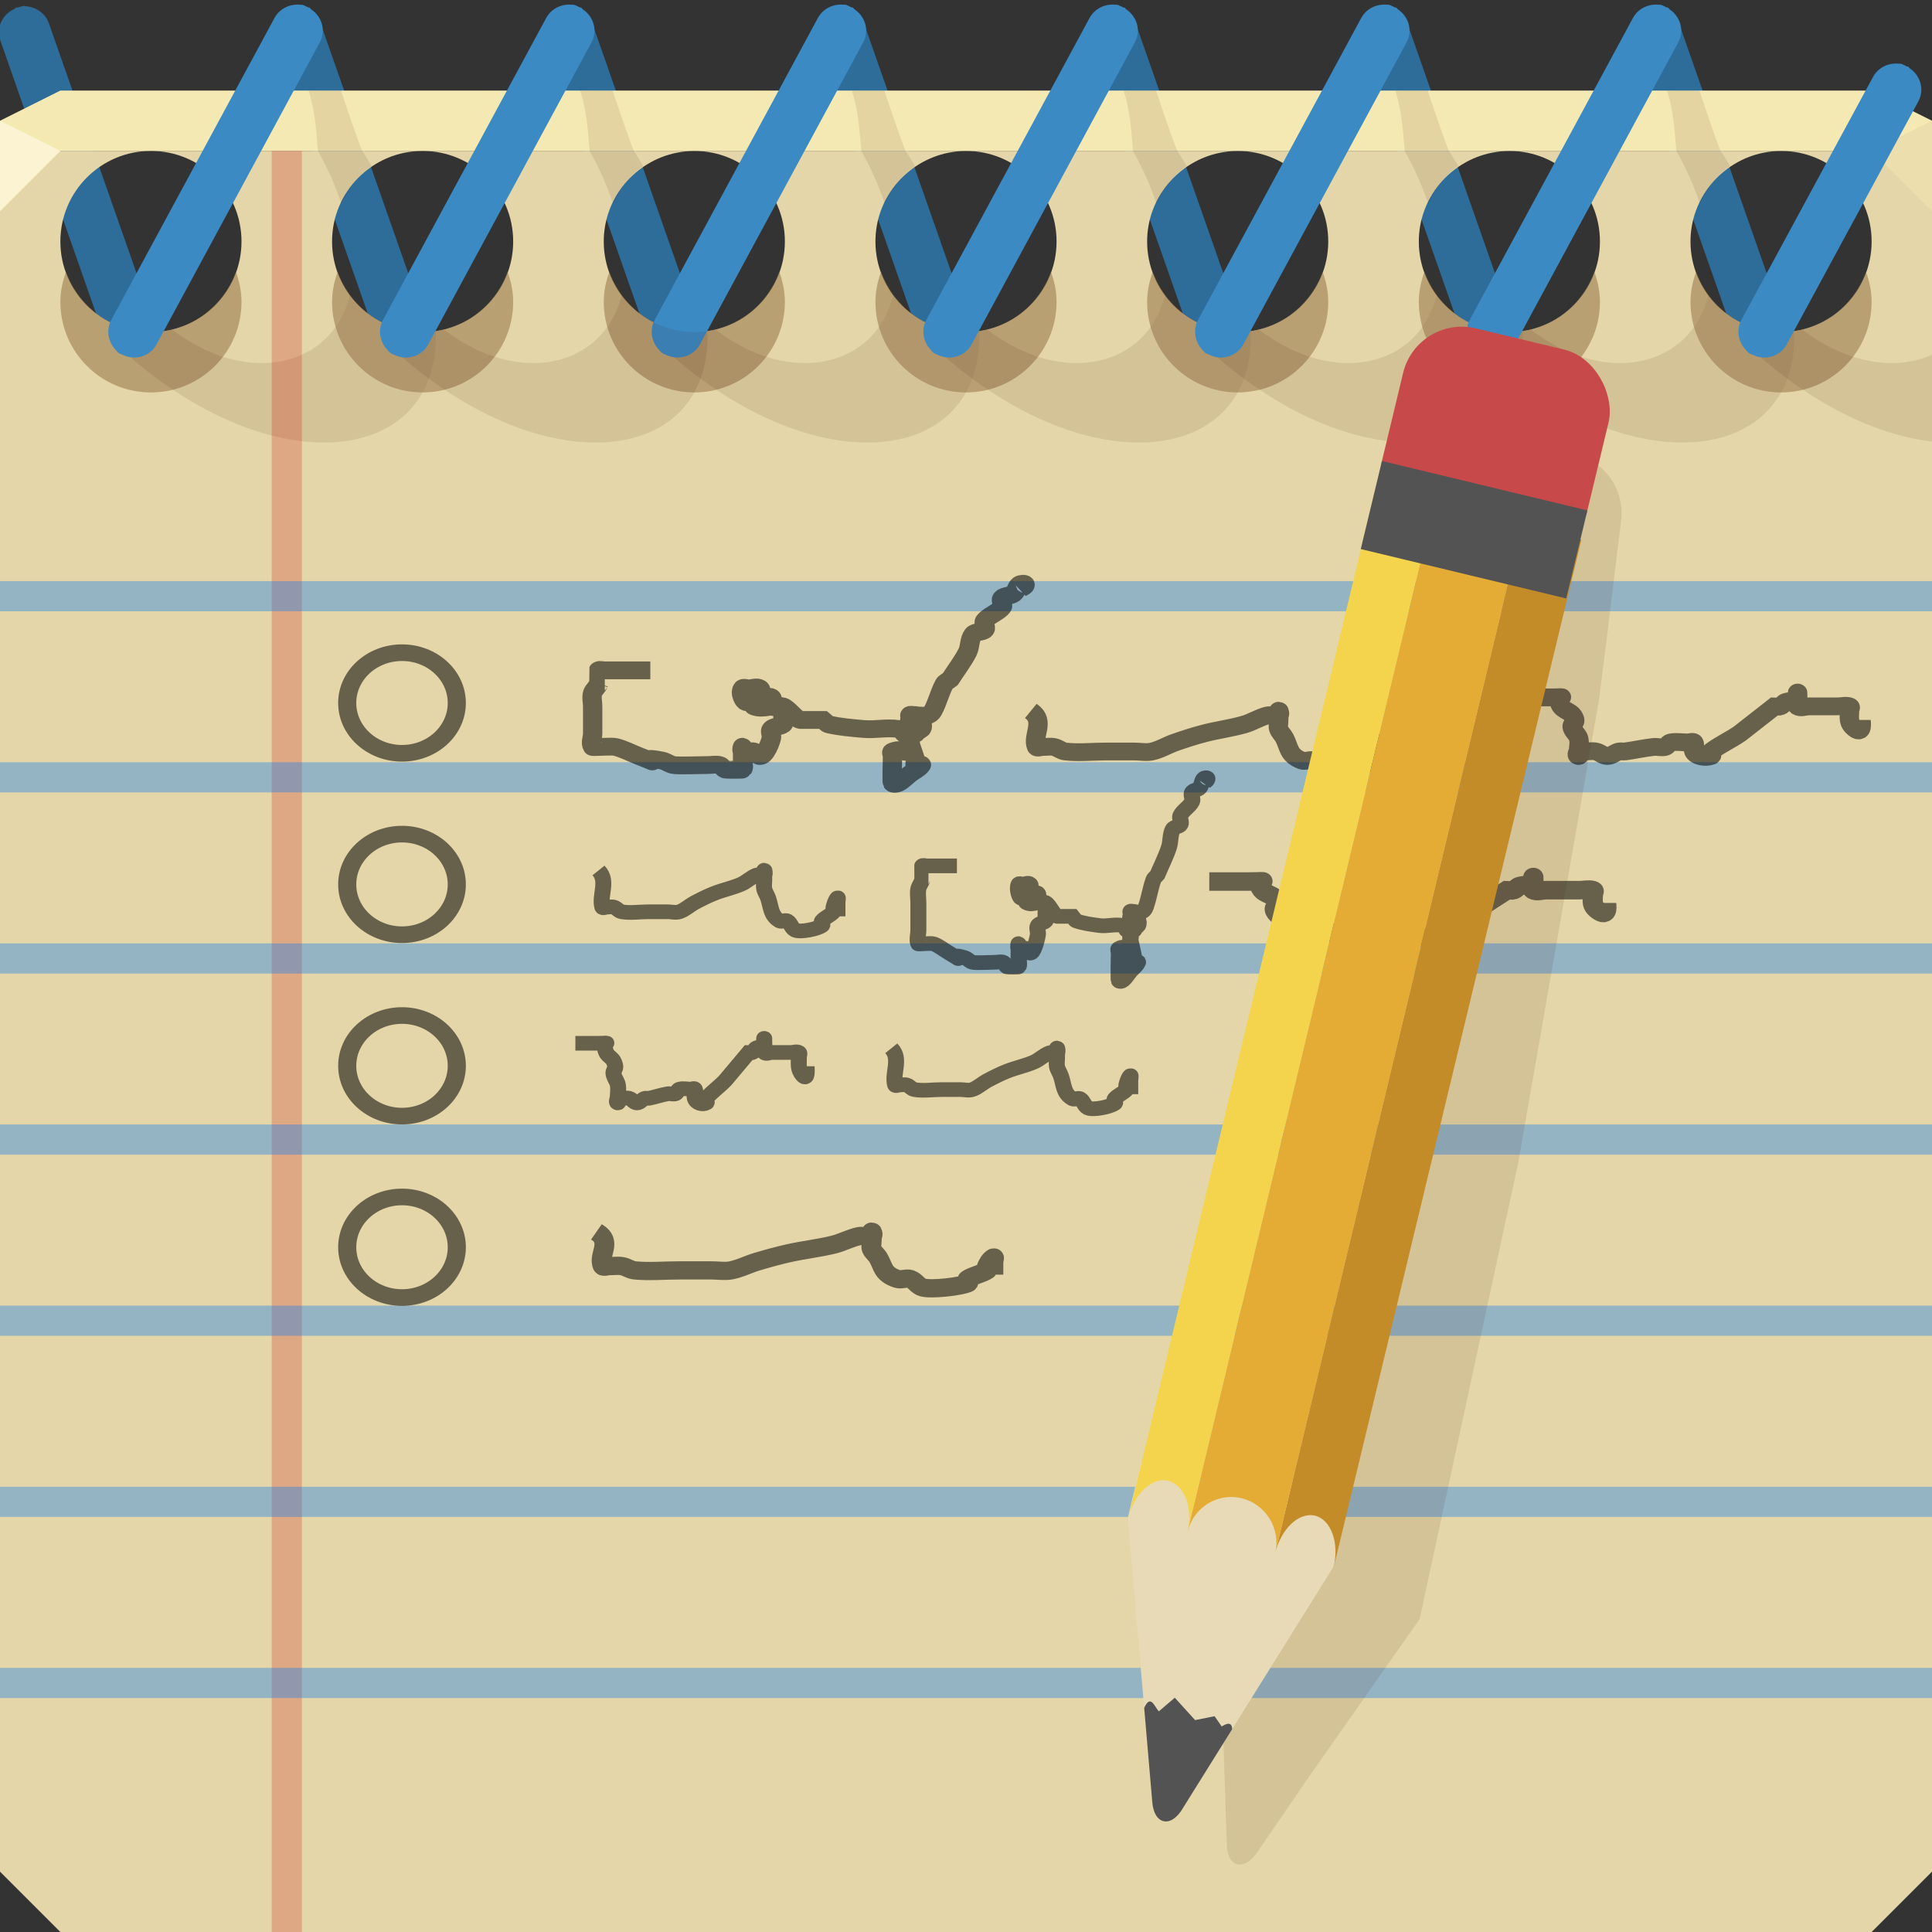 <?xml version="1.0" encoding="UTF-8" standalone="no"?>
<!-- Created with Inkscape (http://www.inkscape.org/) -->

<svg
   xmlns:dc="http://purl.org/dc/elements/1.1/"
   xmlns:cc="http://creativecommons.org/ns#"
   xmlns:rdf="http://www.w3.org/1999/02/22-rdf-syntax-ns#"
   xmlns:svg="http://www.w3.org/2000/svg"
   xmlns="http://www.w3.org/2000/svg"
   xmlns:xlink="http://www.w3.org/1999/xlink"
   xmlns:sodipodi="http://sodipodi.sourceforge.net/DTD/sodipodi-0.dtd"
   xmlns:inkscape="http://www.inkscape.org/namespaces/inkscape"
   width="64"
   height="64"
   id="svg13094"
   version="1.1"
   inkscape:version="0.48.5 r10040"
   sodipodi:docname="text-editor.svg">
  <rect width="100%" height="100%" fill="#333333" stroke="none"/>
  <sodipodi:namedview
     id="base"
     pagecolor="#ffffff"
     bordercolor="#666666"
     borderopacity="1.0"
     inkscape:pageopacity="0"
     inkscape:pageshadow="2"
     inkscape:zoom="8.0000004"
     inkscape:cx="36.210909"
     inkscape:cy="35.439952"
     inkscape:document-units="px"
     inkscape:current-layer="svg13094"
     showgrid="false"
     inkscape:snap-bbox="true"
     inkscape:bbox-paths="true"
     inkscape:bbox-nodes="true"
     inkscape:snap-bbox-edge-midpoints="true"
     inkscape:snap-bbox-midpoints="true"
     inkscape:object-paths="true"
     inkscape:snap-intersection-paths="true"
     inkscape:object-nodes="true"
     inkscape:snap-smooth-nodes="true"
     inkscape:snap-midpoints="true"
     inkscape:snap-object-midpoints="true"
     inkscape:snap-center="true"
     showguides="true"
     inkscape:guide-bbox="true"
     inkscape:window-width="1920"
     inkscape:window-height="1017"
     inkscape:window-x="-4"
     inkscape:window-y="-4"
     inkscape:window-maximized="1"
     inkscape:snap-global="true"
     fit-margin-top="0"
     fit-margin-left="0"
     fit-margin-right="0"
     fit-margin-bottom="0"
     showborder="true"
     inkscape:showpageshadow="false"
     inkscape:snap-page="true">
    <inkscape:grid
       type="xygrid"
       id="grid3075"
       empspacing="5"
       visible="true"
       enabled="true"
       snapvisiblegridlinesonly="true"
       originx="1.6362304e-08px"
       originy="18px" />
  </sodipodi:namedview>
  <defs
     id="defs13096">
    <linearGradient
       id="linearGradient8728-9">
      <stop
         id="stop8730-5"
         offset="0"
         style="stop-color:#a5a5a5;stop-opacity:1" />
      <stop
         style="stop-color:#787878;stop-opacity:1"
         offset="0.427"
         id="stop8732-9" />
      <stop
         id="stop8734-7"
         offset="0.642"
         style="stop-color:#a4a4a4;stop-opacity:1" />
      <stop
         style="stop-color:#7f7f7f;stop-opacity:1"
         offset="0.788"
         id="stop8736-3" />
      <stop
         id="stop8738-9"
         offset="1"
         style="stop-color:#9b9b9b;stop-opacity:1" />
    </linearGradient>
    <linearGradient
       inkscape:collect="always"
       id="linearGradient8614-2">
      <stop
         style="stop-color:#000000;stop-opacity:0.373"
         offset="0"
         id="stop8616-7" />
      <stop
         style="stop-color:#000000;stop-opacity:0.206"
         offset="1"
         id="stop8618-3" />
    </linearGradient>
    <linearGradient
       inkscape:collect="always"
       id="linearGradient10060-0">
      <stop
         style="stop-color:#000000;stop-opacity:0.59"
         offset="0"
         id="stop10062-0" />
      <stop
         id="stop10064-6"
         offset="0.583"
         style="stop-color:#000000;stop-opacity:0.312" />
      <stop
         style="stop-color:#000000;stop-opacity:0.364"
         offset="1"
         id="stop10066-8" />
    </linearGradient>
    <linearGradient
       id="linearGradient7798-8">
      <stop
         style="stop-color:#b2b2b2;stop-opacity:1"
         offset="0"
         id="stop7800-3" />
      <stop
         id="stop7802-9"
         offset="0.427"
         style="stop-color:#787878;stop-opacity:1" />
      <stop
         style="stop-color:#bfbfbf;stop-opacity:1"
         offset="0.642"
         id="stop7804-80" />
      <stop
         id="stop7806-0"
         offset="0.788"
         style="stop-color:#ffffff;stop-opacity:1" />
      <stop
         style="stop-color:#ececec;stop-opacity:1"
         offset="1"
         id="stop7808-1" />
    </linearGradient>
    <linearGradient
       inkscape:collect="always"
       id="linearGradient5964-8">
      <stop
         style="stop-color:#ffffff;stop-opacity:0.375"
         offset="0"
         id="stop5966-6" />
      <stop
         id="stop6284-1"
         offset="0.511"
         style="stop-color:#000000;stop-opacity:0.442" />
      <stop
         style="stop-color:#000000;stop-opacity:0.236"
         offset="1"
         id="stop5968-4" />
    </linearGradient>
    <linearGradient
       inkscape:collect="always"
       xlink:href="#linearGradient8728-9"
       id="linearGradient11074"
       gradientUnits="userSpaceOnUse"
       gradientTransform="matrix(0.946,0.324,-0.324,0.946,-0.632,0.894)"
       x1="8.833"
       y1="3.113"
       x2="10.561"
       y2="3.136" />
    <linearGradient
       inkscape:collect="always"
       xlink:href="#linearGradient8614-2"
       id="linearGradient11076"
       gradientUnits="userSpaceOnUse"
       gradientTransform="translate(-0.308,1.051)"
       x1="9.488"
       y1="-1.591"
       x2="9.281"
       y2="8.402" />
    <linearGradient
       inkscape:collect="always"
       xlink:href="#linearGradient10060-0"
       id="linearGradient11078"
       gradientUnits="userSpaceOnUse"
       x1="2.121"
       y1="12.624"
       x2="7.846"
       y2="12.624" />
    <linearGradient
       inkscape:collect="always"
       xlink:href="#linearGradient7798-8"
       id="linearGradient11080"
       gradientUnits="userSpaceOnUse"
       gradientTransform="matrix(0.879,0.476,-0.476,0.879,0,0)"
       x1="10.509"
       y1="2.655"
       x2="8.733"
       y2="2.642" />
    <linearGradient
       inkscape:collect="always"
       xlink:href="#linearGradient5964-8"
       id="linearGradient11082"
       gradientUnits="userSpaceOnUse"
       x1="7.862"
       y1="-2.79"
       x2="13.374"
       y2="7.396" />
    <linearGradient
       inkscape:collect="always"
       xlink:href="#linearGradient10060-0"
       id="linearGradient5385"
       gradientUnits="userSpaceOnUse"
       x1="2.121"
       y1="12.624"
       x2="7.846"
       y2="12.624" />
    <linearGradient
       inkscape:collect="always"
       xlink:href="#linearGradient7798-8"
       id="linearGradient5387"
       gradientUnits="userSpaceOnUse"
       gradientTransform="matrix(0.879,0.476,-0.476,0.879,0,0)"
       x1="10.509"
       y1="2.655"
       x2="8.733"
       y2="2.642" />
    <linearGradient
       inkscape:collect="always"
       xlink:href="#linearGradient5964-8"
       id="linearGradient5389"
       gradientUnits="userSpaceOnUse"
       x1="7.862"
       y1="-2.79"
       x2="13.374"
       y2="7.396" />
    <linearGradient
       inkscape:collect="always"
       xlink:href="#linearGradient10060-0"
       id="linearGradient5401"
       gradientUnits="userSpaceOnUse"
       x1="2.121"
       y1="12.624"
       x2="7.846"
       y2="12.624" />
    <linearGradient
       inkscape:collect="always"
       xlink:href="#linearGradient7798-8"
       id="linearGradient5403"
       gradientUnits="userSpaceOnUse"
       gradientTransform="matrix(0.879,0.476,-0.476,0.879,0,0)"
       x1="10.509"
       y1="2.655"
       x2="8.733"
       y2="2.642" />
    <linearGradient
       inkscape:collect="always"
       xlink:href="#linearGradient5964-8"
       id="linearGradient5405"
       gradientUnits="userSpaceOnUse"
       x1="7.862"
       y1="-2.79"
       x2="13.374"
       y2="7.396" />
    <linearGradient
       inkscape:collect="always"
       xlink:href="#linearGradient10060-0"
       id="linearGradient5417"
       gradientUnits="userSpaceOnUse"
       x1="2.121"
       y1="12.624"
       x2="7.846"
       y2="12.624" />
    <linearGradient
       inkscape:collect="always"
       xlink:href="#linearGradient7798-8"
       id="linearGradient5419"
       gradientUnits="userSpaceOnUse"
       gradientTransform="matrix(0.879,0.476,-0.476,0.879,0,0)"
       x1="10.509"
       y1="2.655"
       x2="8.733"
       y2="2.642" />
    <linearGradient
       inkscape:collect="always"
       xlink:href="#linearGradient5964-8"
       id="linearGradient5421"
       gradientUnits="userSpaceOnUse"
       x1="7.862"
       y1="-2.79"
       x2="13.374"
       y2="7.396" />
    <linearGradient
       inkscape:collect="always"
       xlink:href="#linearGradient10060-0"
       id="linearGradient5433"
       gradientUnits="userSpaceOnUse"
       x1="2.121"
       y1="12.624"
       x2="7.846"
       y2="12.624" />
    <linearGradient
       inkscape:collect="always"
       xlink:href="#linearGradient7798-8"
       id="linearGradient5435"
       gradientUnits="userSpaceOnUse"
       gradientTransform="matrix(0.879,0.476,-0.476,0.879,0,0)"
       x1="10.509"
       y1="2.655"
       x2="8.733"
       y2="2.642" />
    <linearGradient
       inkscape:collect="always"
       xlink:href="#linearGradient5964-8"
       id="linearGradient5437"
       gradientUnits="userSpaceOnUse"
       x1="7.862"
       y1="-2.79"
       x2="13.374"
       y2="7.396" />
    <linearGradient
       inkscape:collect="always"
       xlink:href="#linearGradient10060-0"
       id="linearGradient5449"
       gradientUnits="userSpaceOnUse"
       x1="2.121"
       y1="12.624"
       x2="7.846"
       y2="12.624" />
    <linearGradient
       inkscape:collect="always"
       xlink:href="#linearGradient7798-8"
       id="linearGradient5451"
       gradientUnits="userSpaceOnUse"
       gradientTransform="matrix(0.879,0.476,-0.476,0.879,0,0)"
       x1="10.509"
       y1="2.655"
       x2="8.733"
       y2="2.642" />
    <linearGradient
       inkscape:collect="always"
       xlink:href="#linearGradient5964-8"
       id="linearGradient5453"
       gradientUnits="userSpaceOnUse"
       x1="7.862"
       y1="-2.79"
       x2="13.374"
       y2="7.396" />
    <linearGradient
       inkscape:collect="always"
       xlink:href="#linearGradient10060-0"
       id="linearGradient5465"
       gradientUnits="userSpaceOnUse"
       x1="2.121"
       y1="12.624"
       x2="7.846"
       y2="12.624" />
    <linearGradient
       inkscape:collect="always"
       xlink:href="#linearGradient7798-8"
       id="linearGradient5467"
       gradientUnits="userSpaceOnUse"
       gradientTransform="matrix(0.879,0.476,-0.476,0.879,0,0)"
       x1="10.509"
       y1="2.655"
       x2="8.733"
       y2="2.642" />
    <linearGradient
       inkscape:collect="always"
       xlink:href="#linearGradient5964-8"
       id="linearGradient5469"
       gradientUnits="userSpaceOnUse"
       x1="7.862"
       y1="-2.79"
       x2="13.374"
       y2="7.396" />
    <linearGradient
       inkscape:collect="always"
       xlink:href="#linearGradient8728-9"
       id="linearGradient5477"
       gradientUnits="userSpaceOnUse"
       gradientTransform="matrix(0.946,0.324,-0.324,0.946,-0.632,0.894)"
       x1="8.833"
       y1="3.113"
       x2="10.561"
       y2="3.136" />
    <linearGradient
       inkscape:collect="always"
       xlink:href="#linearGradient8614-2"
       id="linearGradient5479"
       gradientUnits="userSpaceOnUse"
       gradientTransform="translate(-0.308,1.051)"
       x1="9.488"
       y1="-1.591"
       x2="9.281"
       y2="8.402" />
    <linearGradient
       inkscape:collect="always"
       xlink:href="#linearGradient8728-9"
       id="linearGradient5487"
       gradientUnits="userSpaceOnUse"
       gradientTransform="matrix(0.946,0.324,-0.324,0.946,-0.632,0.894)"
       x1="8.833"
       y1="3.113"
       x2="10.561"
       y2="3.136" />
    <linearGradient
       inkscape:collect="always"
       xlink:href="#linearGradient8614-2"
       id="linearGradient5489"
       gradientUnits="userSpaceOnUse"
       gradientTransform="translate(-0.308,1.051)"
       x1="9.488"
       y1="-1.591"
       x2="9.281"
       y2="8.402" />
    <linearGradient
       inkscape:collect="always"
       xlink:href="#linearGradient8728-9"
       id="linearGradient5497"
       gradientUnits="userSpaceOnUse"
       gradientTransform="matrix(0.946,0.324,-0.324,0.946,-0.632,0.894)"
       x1="8.833"
       y1="3.113"
       x2="10.561"
       y2="3.136" />
    <linearGradient
       inkscape:collect="always"
       xlink:href="#linearGradient8614-2"
       id="linearGradient5499"
       gradientUnits="userSpaceOnUse"
       gradientTransform="translate(-0.308,1.051)"
       x1="9.488"
       y1="-1.591"
       x2="9.281"
       y2="8.402" />
    <linearGradient
       inkscape:collect="always"
       xlink:href="#linearGradient8728-9"
       id="linearGradient5507"
       gradientUnits="userSpaceOnUse"
       gradientTransform="matrix(0.946,0.324,-0.324,0.946,-0.632,0.894)"
       x1="8.833"
       y1="3.113"
       x2="10.561"
       y2="3.136" />
    <linearGradient
       inkscape:collect="always"
       xlink:href="#linearGradient8614-2"
       id="linearGradient5509"
       gradientUnits="userSpaceOnUse"
       gradientTransform="translate(-0.308,1.051)"
       x1="9.488"
       y1="-1.591"
       x2="9.281"
       y2="8.402" />
    <linearGradient
       inkscape:collect="always"
       xlink:href="#linearGradient8728-9"
       id="linearGradient5517"
       gradientUnits="userSpaceOnUse"
       gradientTransform="matrix(0.946,0.324,-0.324,0.946,-0.632,0.894)"
       x1="8.833"
       y1="3.113"
       x2="10.561"
       y2="3.136" />
    <linearGradient
       inkscape:collect="always"
       xlink:href="#linearGradient8614-2"
       id="linearGradient5519"
       gradientUnits="userSpaceOnUse"
       gradientTransform="translate(-0.308,1.051)"
       x1="9.488"
       y1="-1.591"
       x2="9.281"
       y2="8.402" />
    <linearGradient
       inkscape:collect="always"
       xlink:href="#linearGradient8728-9"
       id="linearGradient5527"
       gradientUnits="userSpaceOnUse"
       gradientTransform="matrix(0.946,0.324,-0.324,0.946,-0.632,0.894)"
       x1="8.833"
       y1="3.113"
       x2="10.561"
       y2="3.136" />
    <linearGradient
       inkscape:collect="always"
       xlink:href="#linearGradient8614-2"
       id="linearGradient5529"
       gradientUnits="userSpaceOnUse"
       gradientTransform="translate(-0.308,1.051)"
       x1="9.488"
       y1="-1.591"
       x2="9.281"
       y2="8.402" />
  </defs>
  <g
     id="g7858-1"
     transform="matrix(-1,0,0,1,64.026,-1)">
    <g
       id="g3905-8">
      <path
         inkscape:connector-curvature="0"
         id="rect5958-1"
         d="M 9.164,1.208 C 8.833,1.231 8.519,1.444 8.404,1.779 L 4.917,11.721 c -0.115,0.335 -9.435e-4,0.688 0.247,0.909 0.066,0.059 0.131,0.117 0.216,0.154 0.008,0.003 0.022,-0.008 0.031,-0.005 0.014,0.006 0.021,0.021 0.036,0.026 0.009,0.003 0.022,-0.008 0.031,-0.005 0.024,0.007 0.043,0.015 0.067,0.021 0.417,0.088 0.844,-0.132 0.986,-0.545 L 10.018,2.333 C 10.161,1.915 9.951,1.483 9.56,1.301 9.533,1.29 9.516,1.259 9.488,1.249 c -0.01,-0.004 -0.021,0.008 -0.031,0.005 -0.022,-0.008 -0.044,-0.015 -0.067,-0.021 -0.058,-0.012 -0.107,-0.036 -0.164,-0.036 -0.022,-0.003 -0.04,0.012 -0.062,0.01 z"
         style="color:#000000;fill:#2e6c9a;fill-opacity:1;fill-rule:nonzero;stroke:none;stroke-width:2.286;marker:none;visibility:visible;display:inline;overflow:visible;enable-background:accumulate"
         inkscape:transform-center-x="1.9881659"
         inkscape:transform-center-y="-5.37192"
         sodipodi:nodetypes="ccccccccccccccccc" />
    </g>
    <g
       id="use3914-8"
       transform="translate(18,0)">
      <path
         sodipodi:nodetypes="ccccccccccccccccc"
         inkscape:transform-center-y="-5.37192"
         inkscape:transform-center-x="1.9881659"
         style="color:#000000;fill:#2e6c9a;fill-opacity:1;fill-rule:nonzero;stroke:none;stroke-width:2.286;marker:none;visibility:visible;display:inline;overflow:visible;enable-background:accumulate"
         d="M 9.164,1.208 C 8.833,1.231 8.519,1.444 8.404,1.779 L 4.917,11.721 c -0.115,0.335 -9.435e-4,0.688 0.247,0.909 0.066,0.059 0.131,0.117 0.216,0.154 0.008,0.003 0.022,-0.008 0.031,-0.005 0.014,0.006 0.021,0.021 0.036,0.026 0.009,0.003 0.022,-0.008 0.031,-0.005 0.024,0.007 0.043,0.015 0.067,0.021 0.417,0.088 0.844,-0.132 0.986,-0.545 L 10.018,2.333 C 10.161,1.915 9.951,1.483 9.56,1.301 9.533,1.29 9.516,1.259 9.488,1.249 c -0.01,-0.004 -0.021,0.008 -0.031,0.005 -0.022,-0.008 -0.044,-0.015 -0.067,-0.021 -0.058,-0.012 -0.107,-0.036 -0.164,-0.036 -0.022,-0.003 -0.04,0.012 -0.062,0.01 z"
         id="path11182"
         inkscape:connector-curvature="0" />
    </g>
    <g
       id="use3916-3"
       transform="translate(27,0)">
      <path
         sodipodi:nodetypes="ccccccccccccccccc"
         inkscape:transform-center-y="-5.37192"
         inkscape:transform-center-x="1.9881659"
         style="color:#000000;fill:#2e6c9a;fill-opacity:1;fill-rule:nonzero;stroke:none;stroke-width:2.286;marker:none;visibility:visible;display:inline;overflow:visible;enable-background:accumulate"
         d="M 9.164,1.208 C 8.833,1.231 8.519,1.444 8.404,1.779 L 4.917,11.721 c -0.115,0.335 -9.435e-4,0.688 0.247,0.909 0.066,0.059 0.131,0.117 0.216,0.154 0.008,0.003 0.022,-0.008 0.031,-0.005 0.014,0.006 0.021,0.021 0.036,0.026 0.009,0.003 0.022,-0.008 0.031,-0.005 0.024,0.007 0.043,0.015 0.067,0.021 0.417,0.088 0.844,-0.132 0.986,-0.545 L 10.018,2.333 C 10.161,1.915 9.951,1.483 9.56,1.301 9.533,1.29 9.516,1.259 9.488,1.249 c -0.01,-0.004 -0.021,0.008 -0.031,0.005 -0.022,-0.008 -0.044,-0.015 -0.067,-0.021 -0.058,-0.012 -0.107,-0.036 -0.164,-0.036 -0.022,-0.003 -0.04,0.012 -0.062,0.01 z"
         id="path11192"
         inkscape:connector-curvature="0" />
    </g>
    <g
       id="use3918-2"
       transform="translate(36,0)">
      <path
         sodipodi:nodetypes="ccccccccccccccccc"
         inkscape:transform-center-y="-5.37192"
         inkscape:transform-center-x="1.9881659"
         style="color:#000000;fill:#2e6c9a;fill-opacity:1;fill-rule:nonzero;stroke:none;stroke-width:2.286;marker:none;visibility:visible;display:inline;overflow:visible;enable-background:accumulate"
         d="M 9.164,1.208 C 8.833,1.231 8.519,1.444 8.404,1.779 L 4.917,11.721 c -0.115,0.335 -9.435e-4,0.688 0.247,0.909 0.066,0.059 0.131,0.117 0.216,0.154 0.008,0.003 0.022,-0.008 0.031,-0.005 0.014,0.006 0.021,0.021 0.036,0.026 0.009,0.003 0.022,-0.008 0.031,-0.005 0.024,0.007 0.043,0.015 0.067,0.021 0.417,0.088 0.844,-0.132 0.986,-0.545 L 10.018,2.333 C 10.161,1.915 9.951,1.483 9.56,1.301 9.533,1.29 9.516,1.259 9.488,1.249 c -0.01,-0.004 -0.021,0.008 -0.031,0.005 -0.022,-0.008 -0.044,-0.015 -0.067,-0.021 -0.058,-0.012 -0.107,-0.036 -0.164,-0.036 -0.022,-0.003 -0.04,0.012 -0.062,0.01 z"
         id="path11202"
         inkscape:connector-curvature="0" />
    </g>
    <g
       id="use3920-5"
       transform="translate(45,0)">
      <path
         sodipodi:nodetypes="ccccccccccccccccc"
         inkscape:transform-center-y="-5.37192"
         inkscape:transform-center-x="1.9881659"
         style="color:#000000;fill:#2e6c9a;fill-opacity:1;fill-rule:nonzero;stroke:none;stroke-width:2.286;marker:none;visibility:visible;display:inline;overflow:visible;enable-background:accumulate"
         d="M 9.164,1.208 C 8.833,1.231 8.519,1.444 8.404,1.779 L 4.917,11.721 c -0.115,0.335 -9.435e-4,0.688 0.247,0.909 0.066,0.059 0.131,0.117 0.216,0.154 0.008,0.003 0.022,-0.008 0.031,-0.005 0.014,0.006 0.021,0.021 0.036,0.026 0.009,0.003 0.022,-0.008 0.031,-0.005 0.024,0.007 0.043,0.015 0.067,0.021 0.417,0.088 0.844,-0.132 0.986,-0.545 L 10.018,2.333 C 10.161,1.915 9.951,1.483 9.56,1.301 9.533,1.29 9.516,1.259 9.488,1.249 c -0.01,-0.004 -0.021,0.008 -0.031,0.005 -0.022,-0.008 -0.044,-0.015 -0.067,-0.021 -0.058,-0.012 -0.107,-0.036 -0.164,-0.036 -0.022,-0.003 -0.04,0.012 -0.062,0.01 z"
         id="path11212"
         inkscape:connector-curvature="0" />
    </g>
    <g
       id="use3910-1"
       transform="translate(54,0)">
      <path
         sodipodi:nodetypes="ccccccccccccccccc"
         inkscape:transform-center-y="-5.37192"
         inkscape:transform-center-x="1.9881659"
         style="color:#000000;fill:#2e6c9a;fill-opacity:1;fill-rule:nonzero;stroke:none;stroke-width:2.286;marker:none;visibility:visible;display:inline;overflow:visible;enable-background:accumulate"
         d="M 9.164,1.208 C 8.833,1.231 8.519,1.444 8.404,1.779 L 4.917,11.721 c -0.115,0.335 -9.435e-4,0.688 0.247,0.909 0.066,0.059 0.131,0.117 0.216,0.154 0.008,0.003 0.022,-0.008 0.031,-0.005 0.014,0.006 0.021,0.021 0.036,0.026 0.009,0.003 0.022,-0.008 0.031,-0.005 0.024,0.007 0.043,0.015 0.067,0.021 0.417,0.088 0.844,-0.132 0.986,-0.545 L 10.018,2.333 C 10.161,1.915 9.951,1.483 9.56,1.301 9.533,1.29 9.516,1.259 9.488,1.249 c -0.01,-0.004 -0.021,0.008 -0.031,0.005 -0.022,-0.008 -0.044,-0.015 -0.067,-0.021 -0.058,-0.012 -0.107,-0.036 -0.164,-0.036 -0.022,-0.003 -0.04,0.012 -0.062,0.01 z"
         id="path11222"
         inkscape:connector-curvature="0" />
    </g>
    <g
       id="use3908-2"
       transform="translate(9,0)">
      <path
         sodipodi:nodetypes="ccccccccccccccccc"
         inkscape:transform-center-y="-5.37192"
         inkscape:transform-center-x="1.9881659"
         style="color:#000000;fill:#2e6c9a;fill-opacity:1;fill-rule:nonzero;stroke:none;stroke-width:2.286;marker:none;visibility:visible;display:inline;overflow:visible;enable-background:accumulate"
         d="M 9.164,1.208 C 8.833,1.231 8.519,1.444 8.404,1.779 L 4.917,11.721 c -0.115,0.335 -9.435e-4,0.688 0.247,0.909 0.066,0.059 0.131,0.117 0.216,0.154 0.008,0.003 0.022,-0.008 0.031,-0.005 0.014,0.006 0.021,0.021 0.036,0.026 0.009,0.003 0.022,-0.008 0.031,-0.005 0.024,0.007 0.043,0.015 0.067,0.021 0.417,0.088 0.844,-0.132 0.986,-0.545 L 10.018,2.333 C 10.161,1.915 9.951,1.483 9.56,1.301 9.533,1.29 9.516,1.259 9.488,1.249 c -0.01,-0.004 -0.021,0.008 -0.031,0.005 -0.022,-0.008 -0.044,-0.015 -0.067,-0.021 -0.058,-0.012 -0.107,-0.036 -0.164,-0.036 -0.022,-0.003 -0.04,0.012 -0.062,0.01 z"
         id="path11232"
         inkscape:connector-curvature="0" />
    </g>
  </g>
  <path
     id="path9714"
     d="m 0,5 0,29 0,28 2,2 30,0 30,0 2,-2 0,-28 0,-29 -5,0 c 1.657,0 3,1.343 3,3 0,1.657 -1.343,3 -3,3 C 57.343,11 56,9.657 56,8 56,6.55 57.039,5.342 58.406,5.062 58.602,5.023 58.793,5 59,5 l -9,0 c 1.657,0 3,1.343 3,3 0,1.657 -1.343,3 -3,3 C 48.343,11 47,9.657 47,8 47,6.55 48.039,5.342 49.406,5.062 49.602,5.023 49.793,5 50,5 l -9,0 c 1.657,0 3,1.343 3,3 0,1.657 -1.343,3 -3,3 C 39.343,11 38,9.657 38,8 38,6.55 39.039,5.342 40.406,5.062 40.602,5.023 40.793,5 41,5 l -9,0 c 1.657,0 3,1.343 3,3 0,1.657 -1.343,3 -3,3 C 30.343,11 29,9.657 29,8 29,6.55 30.039,5.342 31.406,5.062 31.602,5.023 31.793,5 32,5 l -9,0 c 1.657,0 3,1.343 3,3 0,1.657 -1.343,3 -3,3 C 21.343,11 20,9.657 20,8 20,6.55 21.039,5.342 22.406,5.062 22.602,5.023 22.793,5 23,5 l -9,0 c 1.657,0 3,1.343 3,3 0,1.657 -1.343,3 -3,3 -1.657,0 -3,-1.343 -3,-3 0,-1.657 1.343,-3 3,-3 L 5,5 C 6.657,5 8,6.343 8,8 8,9.657 6.657,11 5,11 3.343,11 2,9.657 2,8 2,6.343 3.343,5 5,5 z"
     style="color:#000000;fill:#e4d6a8;fill-opacity:1;fill-rule:nonzero;stroke:none;stroke-width:2.286;marker:none;visibility:visible;display:inline;overflow:visible;enable-background:accumulate"
     inkscape:connector-curvature="0"
     sodipodi:nodetypes="ccccccccccssssccssssccssssccssssccssssccsssccssscc" />
  <path
     style="color:#000000;fill:#f5e9b3;fill-opacity:1;fill-rule:nonzero;stroke:none;marker:none;visibility:visible;display:inline;overflow:visible;enable-background:accumulate;stroke-width:1"
     d="M 2,3 0,4 0,5 32,5 64,5 64,4 62,3 32,3 z"
     id="path6502"
     inkscape:connector-curvature="0"
     sodipodi:nodetypes="ccccccccc" />
  <path
     style="fill:#fbf3d1;fill-opacity:1;fill-rule:nonzero"
     d="M 0,4 0,7 2,5 z"
     id="path4298"
     inkscape:connector-curvature="0"
     sodipodi:nodetypes="cccc" />
  <path
     d="M 64,7 62,5 64,4 z"
     id="path3028"
     style="fill:#ecdead;fill-opacity:1"
     inkscape:connector-curvature="0"
     sodipodi:nodetypes="cccc" />
  <g
     id="g3043"
     inkscape:export-filename="folder.png"
     inkscape:export-xdpi="90"
     inkscape:export-ydpi="90"
     transform="translate(-0.625,0.082)" />
  <g
     id="scalable"
     transform="matrix(1.039,0,0,1.039,1214.722,1878.812)"
     inkscape:label="#g3701"
     style="fill:#ffffff" />
  <g
     id="g7858"
     transform="translate(0,-1)">
    <g
       id="g3905">
      <path
         inkscape:connector-curvature="0"
         style="opacity:0.528;color:#000000;fill:#927143;fill-opacity:1;fill-rule:nonzero;stroke:none;stroke-width:2.286;marker:none;visibility:visible;display:inline;overflow:visible;enable-background:accumulate"
         d="M 2.188,10 C 2.074,10.316 2,10.644 2,11 2,12.657 3.343,14 5,14 6.657,14 8,12.657 8,11 8,10.644 7.926,10.316 7.812,10 7.397,11.158 6.301,12 5,12 3.699,12 2.603,11.158 2.188,10 z"
         id="path9742" />
      <path
         style="color:#000000;fill:#421300;fill-opacity:0.094;fill-rule:nonzero;stroke:none;stroke-width:1;marker:none;visibility:visible;display:inline;overflow:visible;enable-background:accumulate"
         d="m 10.531,6 c 0.353,0.62 0.593,1.198 0.781,1.75 0.231,-0.495 0.551,-0.947 1,-1.25 C 12.202,6.329 12.121,6.175 12,6 11.86,5.674 11.564,4.802 11.295,3.998 l -1.075,0.002 C 10.429,4.657 10.466,5.208 10.531,6 z m 1.062,4.781 C 10.995,13.16 8.204,13.835 5.688,11.906 5.462,11.96 5.242,12 5,12 4.859,12 4.73,11.988 4.594,11.969 L 4.156,12.688 C 9.059,17.06 14.577,16.43 14.438,11.969 14.292,11.991 14.152,12 14,12 13.012,12 12.14,11.518 11.594,10.781 z"
         id="path7213"
         inkscape:connector-curvature="0"
         sodipodi:nodetypes="cccccccccscccsc" />
      <path
         id="rect5958"
         d="M 9.938,1.156 C 9.606,1.124 9.263,1.282 9.094,1.594 l -5.406,10 c -0.169,0.312 -0.114,0.678 0.094,0.938 0.055,0.069 0.11,0.137 0.188,0.188 0.008,0.004 0.023,-0.004 0.031,0 0.013,0.008 0.017,0.024 0.031,0.031 0.009,0.004 0.023,-0.004 0.031,0 0.022,0.011 0.04,0.022 0.062,0.031 0.396,0.156 0.855,0.009 1.062,-0.375 l 5.406,-10 C 10.804,2.018 10.668,1.557 10.312,1.312 10.288,1.298 10.276,1.264 10.25,1.25 10.241,1.245 10.228,1.255 10.219,1.25 10.198,1.239 10.178,1.228 10.156,1.219 10.101,1.197 10.057,1.166 10,1.156 c -0.021,-0.006 -0.042,0.006 -0.062,0 z"
         style="color:#000000;fill:#3b8ac4;fill-opacity:1;fill-rule:nonzero;stroke:none;stroke-width:2.286;marker:none;visibility:visible;display:inline;overflow:visible;enable-background:accumulate"
         inkscape:connector-curvature="0" />
    </g>
    <g
       id="use3914"
       transform="translate(18,0)">
      <path
         id="path11086"
         d="M 2.188,10 C 2.074,10.316 2,10.644 2,11 2,12.657 3.343,14 5,14 6.657,14 8,12.657 8,11 8,10.644 7.926,10.316 7.812,10 7.397,11.158 6.301,12 5,12 3.699,12 2.603,11.158 2.188,10 z"
         style="opacity:0.528;color:#000000;fill:#927143;fill-opacity:1;fill-rule:nonzero;stroke:none;stroke-width:2.286;marker:none;visibility:visible;display:inline;overflow:visible;enable-background:accumulate"
         inkscape:connector-curvature="0" />
      <path
         sodipodi:nodetypes="cccccccccscccsc"
         inkscape:connector-curvature="0"
         id="path11088"
         d="m 10.531,6 c 0.353,0.62 0.593,1.198 0.781,1.75 0.231,-0.495 0.551,-0.947 1,-1.25 C 12.202,6.329 12.121,6.175 12,6 11.86,5.674 11.564,4.802 11.295,3.998 l -1.075,0.002 C 10.429,4.657 10.466,5.208 10.531,6 z m 1.062,4.781 C 10.995,13.16 8.204,13.835 5.688,11.906 5.462,11.96 5.242,12 5,12 4.859,12 4.73,11.988 4.594,11.969 L 4.156,12.688 C 9.059,17.06 14.577,16.43 14.438,11.969 14.292,11.991 14.152,12 14,12 13.012,12 12.14,11.518 11.594,10.781 z"
         style="color:#000000;fill:#421300;fill-opacity:0.094;fill-rule:nonzero;stroke:none;stroke-width:1;marker:none;visibility:visible;display:inline;overflow:visible;enable-background:accumulate" />
      <path
         inkscape:connector-curvature="0"
         style="color:#000000;fill:#3b8ac4;fill-opacity:1;fill-rule:nonzero;stroke:none;stroke-width:2.286;marker:none;visibility:visible;display:inline;overflow:visible;enable-background:accumulate"
         d="M 9.938,1.156 C 9.606,1.124 9.263,1.282 9.094,1.594 l -5.406,10 c -0.169,0.312 -0.114,0.678 0.094,0.938 0.055,0.069 0.11,0.137 0.188,0.188 0.008,0.004 0.023,-0.004 0.031,0 0.013,0.008 0.017,0.024 0.031,0.031 0.009,0.004 0.023,-0.004 0.031,0 0.022,0.011 0.04,0.022 0.062,0.031 0.396,0.156 0.855,0.009 1.062,-0.375 l 5.406,-10 C 10.804,2.018 10.668,1.557 10.312,1.312 10.288,1.298 10.276,1.264 10.25,1.25 10.241,1.245 10.228,1.255 10.219,1.25 10.198,1.239 10.178,1.228 10.156,1.219 10.101,1.197 10.057,1.166 10,1.156 c -0.021,-0.006 -0.042,0.006 -0.062,0 z"
         id="path11090" />
    </g>
    <g
       id="use3916"
       transform="translate(27,0)">
      <path
         id="path11102"
         d="M 2.188,10 C 2.074,10.316 2,10.644 2,11 2,12.657 3.343,14 5,14 6.657,14 8,12.657 8,11 8,10.644 7.926,10.316 7.812,10 7.397,11.158 6.301,12 5,12 3.699,12 2.603,11.158 2.188,10 z"
         style="opacity:0.528;color:#000000;fill:#927143;fill-opacity:1;fill-rule:nonzero;stroke:none;stroke-width:2.286;marker:none;visibility:visible;display:inline;overflow:visible;enable-background:accumulate"
         inkscape:connector-curvature="0" />
      <path
         sodipodi:nodetypes="cccccccccscccsc"
         inkscape:connector-curvature="0"
         id="path11104"
         d="m 10.531,6 c 0.353,0.62 0.593,1.198 0.781,1.75 0.231,-0.495 0.551,-0.947 1,-1.25 C 12.202,6.329 12.121,6.175 12,6 11.86,5.674 11.564,4.802 11.295,3.998 l -1.075,0.002 C 10.429,4.657 10.466,5.208 10.531,6 z m 1.062,4.781 C 10.995,13.16 8.204,13.835 5.688,11.906 5.462,11.96 5.242,12 5,12 4.859,12 4.73,11.988 4.594,11.969 L 4.156,12.688 C 9.059,17.06 14.577,16.43 14.438,11.969 14.292,11.991 14.152,12 14,12 13.012,12 12.14,11.518 11.594,10.781 z"
         style="color:#000000;fill:#421300;fill-opacity:0.094;fill-rule:nonzero;stroke:none;stroke-width:1;marker:none;visibility:visible;display:inline;overflow:visible;enable-background:accumulate" />
      <path
         inkscape:connector-curvature="0"
         style="color:#000000;fill:#3b8ac4;fill-opacity:1;fill-rule:nonzero;stroke:none;stroke-width:2.286;marker:none;visibility:visible;display:inline;overflow:visible;enable-background:accumulate"
         d="M 9.938,1.156 C 9.606,1.124 9.263,1.282 9.094,1.594 l -5.406,10 c -0.169,0.312 -0.114,0.678 0.094,0.938 0.055,0.069 0.11,0.137 0.188,0.188 0.008,0.004 0.023,-0.004 0.031,0 0.013,0.008 0.017,0.024 0.031,0.031 0.009,0.004 0.023,-0.004 0.031,0 0.022,0.011 0.04,0.022 0.062,0.031 0.396,0.156 0.855,0.009 1.062,-0.375 l 5.406,-10 C 10.804,2.018 10.668,1.557 10.312,1.312 10.288,1.298 10.276,1.264 10.25,1.25 10.241,1.245 10.228,1.255 10.219,1.25 10.198,1.239 10.178,1.228 10.156,1.219 10.101,1.197 10.057,1.166 10,1.156 c -0.021,-0.006 -0.042,0.006 -0.062,0 z"
         id="path11106" />
    </g>
    <g
       id="use3918"
       transform="translate(36,0)">
      <path
         id="path11118"
         d="M 2.188,10 C 2.074,10.316 2,10.644 2,11 2,12.657 3.343,14 5,14 6.657,14 8,12.657 8,11 8,10.644 7.926,10.316 7.812,10 7.397,11.158 6.301,12 5,12 3.699,12 2.603,11.158 2.188,10 z"
         style="opacity:0.528;color:#000000;fill:#927143;fill-opacity:1;fill-rule:nonzero;stroke:none;stroke-width:2.286;marker:none;visibility:visible;display:inline;overflow:visible;enable-background:accumulate"
         inkscape:connector-curvature="0" />
      <path
         sodipodi:nodetypes="cccccccccscccsc"
         inkscape:connector-curvature="0"
         id="path11120"
         d="m 10.531,6 c 0.353,0.62 0.593,1.198 0.781,1.75 0.231,-0.495 0.551,-0.947 1,-1.25 C 12.202,6.329 12.121,6.175 12,6 11.86,5.674 11.564,4.802 11.295,3.998 l -1.075,0.002 C 10.429,4.657 10.466,5.208 10.531,6 z m 1.062,4.781 C 10.995,13.16 8.204,13.835 5.688,11.906 5.462,11.96 5.242,12 5,12 4.859,12 4.73,11.988 4.594,11.969 L 4.156,12.688 C 9.059,17.06 14.577,16.43 14.438,11.969 14.292,11.991 14.152,12 14,12 13.012,12 12.14,11.518 11.594,10.781 z"
         style="color:#000000;fill:#421300;fill-opacity:0.094;fill-rule:nonzero;stroke:none;stroke-width:1;marker:none;visibility:visible;display:inline;overflow:visible;enable-background:accumulate" />
      <path
         inkscape:connector-curvature="0"
         style="color:#000000;fill:#3b8ac4;fill-opacity:1;fill-rule:nonzero;stroke:none;stroke-width:2.286;marker:none;visibility:visible;display:inline;overflow:visible;enable-background:accumulate"
         d="M 9.938,1.156 C 9.606,1.124 9.263,1.282 9.094,1.594 l -5.406,10 c -0.169,0.312 -0.114,0.678 0.094,0.938 0.055,0.069 0.11,0.137 0.188,0.188 0.008,0.004 0.023,-0.004 0.031,0 0.013,0.008 0.017,0.024 0.031,0.031 0.009,0.004 0.023,-0.004 0.031,0 0.022,0.011 0.04,0.022 0.062,0.031 0.396,0.156 0.855,0.009 1.062,-0.375 l 5.406,-10 C 10.804,2.018 10.668,1.557 10.312,1.312 10.288,1.298 10.276,1.264 10.25,1.25 10.241,1.245 10.228,1.255 10.219,1.25 10.198,1.239 10.178,1.228 10.156,1.219 10.101,1.197 10.057,1.166 10,1.156 c -0.021,-0.006 -0.042,0.006 -0.062,0 z"
         id="path11122" />
    </g>
    <g
       id="use3920"
       transform="translate(45,0)">
      <path
         id="path11134"
         d="M 2.188,10 C 2.074,10.316 2,10.644 2,11 2,12.657 3.343,14 5,14 6.657,14 8,12.657 8,11 8,10.644 7.926,10.316 7.812,10 7.397,11.158 6.301,12 5,12 3.699,12 2.603,11.158 2.188,10 z"
         style="opacity:0.528;color:#000000;fill:#927143;fill-opacity:1;fill-rule:nonzero;stroke:none;stroke-width:2.286;marker:none;visibility:visible;display:inline;overflow:visible;enable-background:accumulate"
         inkscape:connector-curvature="0" />
      <path
         sodipodi:nodetypes="cccccccccscccsc"
         inkscape:connector-curvature="0"
         id="path11136"
         d="m 10.531,6 c 0.353,0.62 0.593,1.198 0.781,1.75 0.231,-0.495 0.551,-0.947 1,-1.25 C 12.202,6.329 12.121,6.175 12,6 11.86,5.674 11.564,4.802 11.295,3.998 l -1.075,0.002 C 10.429,4.657 10.466,5.208 10.531,6 z m 1.062,4.781 C 10.995,13.16 8.204,13.835 5.688,11.906 5.462,11.96 5.242,12 5,12 4.859,12 4.73,11.988 4.594,11.969 L 4.156,12.688 C 9.059,17.06 14.577,16.43 14.438,11.969 14.292,11.991 14.152,12 14,12 13.012,12 12.14,11.518 11.594,10.781 z"
         style="color:#000000;fill:#421300;fill-opacity:0.094;fill-rule:nonzero;stroke:none;stroke-width:1;marker:none;visibility:visible;display:inline;overflow:visible;enable-background:accumulate" />
      <path
         inkscape:connector-curvature="0"
         style="color:#000000;fill:#3b8ac4;fill-opacity:1;fill-rule:nonzero;stroke:none;stroke-width:2.286;marker:none;visibility:visible;display:inline;overflow:visible;enable-background:accumulate"
         d="M 9.938,1.156 C 9.606,1.124 9.263,1.282 9.094,1.594 l -5.406,10 c -0.169,0.312 -0.114,0.678 0.094,0.938 0.055,0.069 0.11,0.137 0.188,0.188 0.008,0.004 0.023,-0.004 0.031,0 0.013,0.008 0.017,0.024 0.031,0.031 0.009,0.004 0.023,-0.004 0.031,0 0.022,0.011 0.04,0.022 0.062,0.031 0.396,0.156 0.855,0.009 1.062,-0.375 l 5.406,-10 C 10.804,2.018 10.668,1.557 10.312,1.312 10.288,1.298 10.276,1.264 10.25,1.25 10.241,1.245 10.228,1.255 10.219,1.25 10.198,1.239 10.178,1.228 10.156,1.219 10.101,1.197 10.057,1.166 10,1.156 c -0.021,-0.006 -0.042,0.006 -0.062,0 z"
         id="path11138" />
    </g>
    <g
       id="use3910"
       transform="translate(54,0)">
      <path
         id="path11150"
         d="M 2.188,10 C 2.074,10.316 2,10.644 2,11 2,12.657 3.343,14 5,14 6.657,14 8,12.657 8,11 8,10.644 7.926,10.316 7.812,10 7.397,11.158 6.301,12 5,12 3.699,12 2.603,11.158 2.188,10 z"
         style="opacity:0.528;color:#000000;fill:#927143;fill-opacity:1;fill-rule:nonzero;stroke:none;stroke-width:2.286;marker:none;visibility:visible;display:inline;overflow:visible;enable-background:accumulate"
         inkscape:connector-curvature="0" />
      <path
         style="color:#000000;fill:#421300;fill-opacity:0.094;fill-rule:nonzero;stroke:none;stroke-width:1;marker:none;visibility:visible;display:inline;overflow:visible;enable-background:accumulate"
         d="M 59.688 10.906 C 59.462 10.96 59.242 11 59 11 C 58.859 11 58.73 10.988 58.594 10.969 L 58.156 11.688 C 60.149 13.464 62.225 14.422 64 14.625 L 64 11.75 C 62.824 12.285 61.206 12.07 59.688 10.906 z "
         transform="translate(-54,1)"
         id="path11152" />
      <path
         inkscape:connector-curvature="0"
         style="color:#000000;fill:#3b8ac4;fill-opacity:1;fill-rule:nonzero;stroke:none;stroke-width:2.286;marker:none;visibility:visible;display:inline;overflow:visible;enable-background:accumulate"
         d="m 8.891,3.109 c -0.331,-0.032 -0.675,0.126 -0.844,0.438 L 3.688,11.594 c -0.169,0.312 -0.114,0.678 0.094,0.938 0.055,0.069 0.11,0.137 0.188,0.188 0.008,0.004 0.023,-0.004 0.031,0 0.013,0.008 0.017,0.024 0.031,0.031 0.009,0.004 0.023,-0.004 0.031,0 0.022,0.011 0.04,0.022 0.062,0.031 0.396,0.156 0.855,0.009 1.062,-0.375 L 9.547,4.359 c 0.21,-0.388 0.074,-0.849 -0.281,-1.094 -0.025,-0.015 -0.037,-0.048 -0.062,-0.062 -0.009,-0.005 -0.022,0.005 -0.031,0 -0.021,-0.011 -0.041,-0.022 -0.062,-0.031 -0.055,-0.022 -0.1,-0.053 -0.156,-0.062 -0.021,-0.006 -0.042,0.006 -0.062,0 z"
         id="path11154"
         sodipodi:nodetypes="cccsccccccccccccc" />
    </g>
    <g
       id="use3908"
       transform="translate(9,0)">
      <path
         id="path11166"
         d="M 2.188,10 C 2.074,10.316 2,10.644 2,11 2,12.657 3.343,14 5,14 6.657,14 8,12.657 8,11 8,10.644 7.926,10.316 7.812,10 7.397,11.158 6.301,12 5,12 3.699,12 2.603,11.158 2.188,10 z"
         style="opacity:0.528;color:#000000;fill:#927143;fill-opacity:1;fill-rule:nonzero;stroke:none;stroke-width:2.286;marker:none;visibility:visible;display:inline;overflow:visible;enable-background:accumulate"
         inkscape:connector-curvature="0" />
      <path
         sodipodi:nodetypes="cccccccccscccsc"
         inkscape:connector-curvature="0"
         id="path11168"
         d="m 10.531,6 c 0.353,0.62 0.593,1.198 0.781,1.75 0.231,-0.495 0.551,-0.947 1,-1.25 C 12.202,6.329 12.121,6.175 12,6 11.86,5.674 11.564,4.802 11.295,3.998 l -1.075,0.002 C 10.429,4.657 10.466,5.208 10.531,6 z m 1.062,4.781 C 10.995,13.16 8.204,13.835 5.688,11.906 5.462,11.96 5.242,12 5,12 4.859,12 4.73,11.988 4.594,11.969 L 4.156,12.688 C 9.059,17.06 14.577,16.43 14.438,11.969 14.292,11.991 14.152,12 14,12 13.012,12 12.14,11.518 11.594,10.781 z"
         style="color:#000000;fill:#421300;fill-opacity:0.094;fill-rule:nonzero;stroke:none;stroke-width:1;marker:none;visibility:visible;display:inline;overflow:visible;enable-background:accumulate" />
      <path
         inkscape:connector-curvature="0"
         style="color:#000000;fill:#3b8ac4;fill-opacity:1;fill-rule:nonzero;stroke:none;stroke-width:2.286;marker:none;visibility:visible;display:inline;overflow:visible;enable-background:accumulate"
         d="M 9.938,1.156 C 9.606,1.124 9.263,1.282 9.094,1.594 l -5.406,10 c -0.169,0.312 -0.114,0.678 0.094,0.938 0.055,0.069 0.11,0.137 0.188,0.188 0.008,0.004 0.023,-0.004 0.031,0 0.013,0.008 0.017,0.024 0.031,0.031 0.009,0.004 0.023,-0.004 0.031,0 0.022,0.011 0.04,0.022 0.062,0.031 0.396,0.156 0.855,0.009 1.062,-0.375 l 5.406,-10 C 10.804,2.018 10.668,1.557 10.312,1.312 10.288,1.298 10.276,1.264 10.25,1.25 10.241,1.245 10.228,1.255 10.219,1.25 10.198,1.239 10.178,1.228 10.156,1.219 10.101,1.197 10.057,1.166 10,1.156 c -0.021,-0.006 -0.042,0.006 -0.062,0 z"
         id="path11170" />
    </g>
  </g>
  <g
     id="g11331">
    <rect
       style="opacity:1;color:#000000;fill:#cb0000;fill-opacity:0.218;fill-rule:nonzero;stroke:none;stroke-width:2.286;marker:none;visibility:visible;display:inline;overflow:visible;enable-background:accumulate"
       id="rect10203"
       width="1"
       height="59"
       x="9"
       y="5" />
    <rect
       transform="matrix(0,-1,1,0,0,0)"
       ry="0"
       rx="0"
       y="1.6362304e-08"
       x="-56.25"
       height="64"
       width="1"
       id="rect10209"
       style="opacity:1;color:#000000;fill:#0f7cf1;fill-opacity:0.372;fill-rule:nonzero;stroke:none;stroke-width:2.286;marker:none;visibility:visible;display:inline;overflow:visible;enable-background:accumulate" />
    <rect
       style="opacity:1;color:#000000;fill:#0f7cf1;fill-opacity:0.372;fill-rule:nonzero;stroke:none;stroke-width:2.286;marker:none;visibility:visible;display:inline;overflow:visible;enable-background:accumulate"
       id="rect10205"
       width="1"
       height="64"
       x="-38.25"
       y="1.6362304e-08"
       rx="0"
       ry="0"
       transform="matrix(0,-1,1,0,0,0)" />
    <rect
       transform="matrix(0,-1,1,0,0,0)"
       ry="0"
       rx="0"
       y="1.6362304e-08"
       x="-50.25"
       height="64"
       width="1"
       id="rect10211"
       style="opacity:1;color:#000000;fill:#0f7cf1;fill-opacity:0.372;fill-rule:nonzero;stroke:none;stroke-width:2.286;marker:none;visibility:visible;display:inline;overflow:visible;enable-background:accumulate" />
    <rect
       style="opacity:1;color:#000000;fill:#0f7cf1;fill-opacity:0.372;fill-rule:nonzero;stroke:none;stroke-width:2.286;marker:none;visibility:visible;display:inline;overflow:visible;enable-background:accumulate"
       id="rect10207"
       width="1"
       height="64"
       x="-32.25"
       y="1.6362304e-08"
       rx="0"
       ry="0"
       transform="matrix(0,-1,1,0,0,0)" />
    <rect
       style="opacity:1;color:#000000;fill:#0f7cf1;fill-opacity:0.372;fill-rule:nonzero;stroke:none;stroke-width:2.286;marker:none;visibility:visible;display:inline;overflow:visible;enable-background:accumulate"
       id="rect10213"
       width="1"
       height="64"
       x="-44.25"
       y="1.6362304e-08"
       rx="0"
       ry="0"
       transform="matrix(0,-1,1,0,0,0)" />
    <rect
       style="opacity:1;color:#000000;fill:#0f7cf1;fill-opacity:0.372;fill-rule:nonzero;stroke:none;stroke-width:2.286;marker:none;visibility:visible;display:inline;overflow:visible;enable-background:accumulate"
       id="rect10215"
       width="1"
       height="64"
       x="-26.25"
       y="1.6362304e-08"
       rx="0"
       ry="0"
       transform="matrix(0,-1,1,0,0,0)" />
    <rect
       transform="matrix(0,-1,1,0,0,0)"
       ry="0"
       rx="0"
       y="1.6362304e-08"
       x="-20.25"
       height="64"
       width="1"
       id="rect10183"
       style="opacity:1;color:#000000;fill:#0f7cf1;fill-opacity:0.372;fill-rule:nonzero;stroke:none;stroke-width:2.286;marker:none;visibility:visible;display:inline;overflow:visible;enable-background:accumulate" />
  </g>
  <g
     transform="matrix(1,0,0,0.918,0.119,2.255)"
     id="g4138">
    <path
       transform="translate(23.594,-60.066)"
       d="m -8.581,82.977 c 0,1.002 -0.813,1.815 -1.815,1.815 -1.002,0 -1.815,-0.813 -1.815,-1.815 0,-1.002 0.813,-1.815 1.815,-1.815 1.002,0 1.815,0.813 1.815,1.815 z"
       sodipodi:ry="1.8151815"
       sodipodi:rx="1.8151815"
       sodipodi:cy="82.976898"
       sodipodi:cx="-10.39604"
       id="path3204"
       style="fill:none;stroke:#000000;stroke-width:0.6;stroke-miterlimit:4;stroke-opacity:0.549;stroke-dasharray:none"
       sodipodi:type="arc" />
    <path
       inkscape:connector-curvature="0"
       id="path3985"
       d="m 21.424,21.734 c -0.509,0 -1.019,0 -1.528,0 -0.064,0 -0.146,-0.038 -0.191,0 -0.001,8.63e-4 0.002,0.483 0,0.488 -0.035,0.118 -0.156,0.208 -0.191,0.325 -0.046,0.158 0,0.325 0,0.488 0,0.325 0,0.651 0,0.976 0,0.163 -0.085,0.342 0,0.488 0.01,0.017 0.633,-0.037 0.764,0 0.27,0.077 0.509,0.217 0.764,0.325 1.082,0.461 -0.285,-0.061 0.764,0.163 0.138,0.029 0.244,0.133 0.382,0.163 0.15,0.032 0.947,0 1.146,0 0.127,0 0.261,-0.034 0.382,0 0.085,0.024 0.11,0.128 0.191,0.163 0.031,0.013 0.565,0.013 0.573,0 0.057,-0.097 0,-0.217 0,-0.325 0,-0.163 0,-0.325 0,-0.488 0,-0.054 -0.045,0.124 0,0.163 0.09,0.077 0.268,-0.048 0.382,0 0.081,0.034 0.101,0.163 0.191,0.163 0.09,0 0.151,-0.094 0.191,-0.163 0.09,-0.153 0.151,-0.32 0.191,-0.488 0.025,-0.106 -0.071,-0.235 0,-0.325 0.079,-0.101 0.281,-0.077 0.382,-0.163 0.045,-0.038 0,-0.108 0,-0.163 0,-0.054 0,-0.108 0,-0.163 0,-0.054 0,-0.108 0,-0.163 0,-0.054 0.057,-0.138 0,-0.163 -0.114,-0.048 -0.292,0.077 -0.382,0 -0.09,-0.077 0.09,-0.249 0,-0.325 -0.09,-0.077 -0.292,0.077 -0.382,0 -0.09,-0.077 0.09,-0.249 0,-0.325 -0.09,-0.077 -0.255,0 -0.382,0 -0.064,0 -0.163,-0.049 -0.191,0 -0.057,0.097 -0.04,0.222 0,0.325 0.167,0.426 0.262,-0.102 0.573,0.163 0.064,0.054 -0.271,0.128 -0.191,0.163 0.318,0.136 0.637,-0.09 0.955,0 0.151,0.043 0.434,0.464 0.573,0.488 0.255,0 0.509,0 0.764,0 0.064,0.054 0.104,0.142 0.191,0.163 0.372,0.091 0.761,0.126 1.146,0.163 0.38,0.036 0.771,-0.064 1.146,0 0.14,0.024 0.24,0.163 0.382,0.163 0.142,0 0.281,-0.077 0.382,-0.163 0.045,-0.038 0.045,-0.201 0,-0.163 -0.496,0.422 0.173,0.325 -0.573,0.325 -0.064,0 0.163,-0.048 0.191,0 0.057,0.097 0.031,0.22 0,0.325 -0.19,0.647 -0.1,0.124 -0.573,0.325 -0.057,0.024 0,0.108 0,0.163 0,0.16 -0.025,0.933 0,0.976 0.028,0.048 0.138,0.03 0.191,0 0.15,-0.085 0.255,-0.217 0.382,-0.325 0.127,-0.108 0.301,-0.188 0.382,-0.325 0.028,-0.048 -0.146,0.038 -0.191,0 -0.045,-0.038 0.012,-0.109 0,-0.163 -0.051,-0.219 -0.139,-0.431 -0.191,-0.651 -0.012,-0.053 0,-0.108 0,-0.163 0,-0.217 -0.05,-0.438 0,-0.651 0.018,-0.075 0.191,-0.086 0.191,-0.163 0,-0.054 -0.191,0.054 -0.191,0 0,-0.054 0.127,0 0.191,0 0.245,0 0.452,0.077 0.573,-0.163 0.159,-0.315 0.223,-0.661 0.382,-0.976 0.035,-0.07 0.127,-0.108 0.191,-0.163 0.191,-0.325 0.414,-0.638 0.573,-0.976 0.097,-0.208 0.056,-0.459 0.191,-0.651 0.073,-0.104 0.303,-0.062 0.382,-0.163 0.071,-0.09 -0.066,-0.232 0,-0.325 0.139,-0.197 0.434,-0.291 0.573,-0.488 0.066,-0.093 -0.071,-0.235 0,-0.325 0.079,-0.101 0.281,-0.077 0.382,-0.163 0.101,-0.086 0.09,-0.24 0.191,-0.325 0.045,-0.038 0.191,-0.054 0.191,0 0,0.077 -0.127,0.108 -0.191,0.163"
       style="fill:none;stroke:#000000;stroke-width:0.641;stroke-linecap:butt;stroke-linejoin:miter;stroke-miterlimit:4;stroke-opacity:0.549;stroke-dasharray:none" />
    <path
       inkscape:connector-curvature="0"
       id="path3987"
       d="m 34.028,23.198 c 0.504,0.378 0.029,0.887 0.191,1.301 0.02,0.051 0.127,0 0.191,0 0.127,0 0.258,-0.026 0.382,0 0.138,0.029 0.241,0.146 0.382,0.163 0.441,0.054 0.891,0 1.337,0 0.318,0 0.637,0 0.955,0 0.191,0 0.389,0.045 0.573,0 0.274,-0.067 0.504,-0.227 0.764,-0.325 0.313,-0.119 0.63,-0.233 0.955,-0.325 0.44,-0.125 0.901,-0.19 1.337,-0.325 0.268,-0.083 0.494,-0.249 0.764,-0.325 0.121,-0.034 0.268,0.049 0.382,0 0.057,-0.024 0,-0.217 0,-0.163 0,0.108 0,0.217 0,0.325 0,0.108 -0.031,0.22 0,0.325 0.035,0.118 0.138,0.213 0.191,0.325 0.163,0.348 0.124,0.622 0.573,0.813 0.114,0.049 0.268,-0.048 0.382,0 0.161,0.069 0.215,0.268 0.382,0.325 0.264,0.09 1.117,-0.038 1.337,-0.163 0.053,-0.03 -0.045,-0.124 0,-0.163 0.162,-0.138 0.411,-0.187 0.573,-0.325 0.045,-0.038 -0.02,-0.111 0,-0.163 0.045,-0.115 0.09,-0.24 0.191,-0.325 0.045,-0.038 0,0.108 0,0.163 0,0.163 0,0.325 0,0.488"
       style="fill:none;stroke:#000000;stroke-width:0.641;stroke-linecap:butt;stroke-linejoin:miter;stroke-miterlimit:4;stroke-opacity:0.549;stroke-dasharray:none" />
    <path
       inkscape:connector-curvature="0"
       id="path3993"
       d="m 50.07,22.71 c 0.382,0 0.764,0 1.146,0 0.764,0 0.127,-0.108 0.382,0.325 0.081,0.137 0.301,0.188 0.382,0.325 0.191,0.325 -0.095,0.244 0,0.488 0.045,0.115 0.156,0.208 0.191,0.325 0.046,0.158 0,0.325 0,0.488 0,0.054 0.064,0.163 0,0.163 -0.064,0 -0.045,-0.124 0,-0.163 0.045,-0.038 0.127,0 0.191,0 0.127,0 0.258,-0.026 0.382,0 0.138,0.029 0.24,0.163 0.382,0.163 0.142,0 0.247,-0.124 0.382,-0.163 0.06,-0.017 0.128,0.009 0.191,0 0.32,-0.045 0.634,-0.124 0.955,-0.163 0.126,-0.015 0.261,0.034 0.382,0 0.085,-0.024 0.104,-0.144 0.191,-0.163 0.185,-0.039 0.382,0 0.573,0 0.064,0 0.163,-0.048 0.191,0 0.057,0.097 -0.04,0.222 0,0.325 0.073,0.186 0.395,0.238 0.573,0.163 0.057,-0.024 -0.045,-0.124 0,-0.163 0.288,-0.245 0.653,-0.417 0.955,-0.651 0.382,-0.325 0.764,-0.651 1.146,-0.976 0.064,0 0.134,0.024 0.191,0 0.081,-0.034 0.106,-0.138 0.191,-0.163 0.509,-0.145 0.382,0.253 0.382,-0.325 0,-0.054 0,0.108 0,0.163 0,0.108 -0.09,0.249 0,0.325 0.09,0.077 0.255,0 0.382,0 0.318,0 0.637,0 0.955,0 0.127,0 0.268,-0.048 0.382,0 0.057,0.024 0,0.108 0,0.163 0,0.258 -0.057,0.439 0.191,0.651 0.262,0.223 0.191,-0.287 0.191,-0.325"
       style="fill:none;stroke:#000000;stroke-width:0.641;stroke-linecap:butt;stroke-linejoin:miter;stroke-miterlimit:4;stroke-opacity:0.549;stroke-dasharray:none" />
    <path
       transform="translate(23.594,-53.519)"
       d="m -8.581,82.977 c 0,1.002 -0.813,1.815 -1.815,1.815 -1.002,0 -1.815,-0.813 -1.815,-1.815 0,-1.002 0.813,-1.815 1.815,-1.815 1.002,0 1.815,0.813 1.815,1.815 z"
       sodipodi:ry="1.8151815"
       sodipodi:rx="1.8151815"
       sodipodi:cy="82.976898"
       sodipodi:cx="-10.39604"
       id="path3204-8"
       style="fill:none;stroke:#000000;stroke-width:0.6;stroke-miterlimit:4;stroke-opacity:0.549;stroke-dasharray:none"
       sodipodi:type="arc" />
    <path
       inkscape:connector-curvature="0"
       id="path3985-9"
       d="m 31.58,28.789 c -0.34,0 -0.681,0 -1.021,0 -0.043,0 -0.098,-0.039 -0.128,0 -6.79e-4,8.79e-4 0.001,0.491 0,0.497 -0.023,0.12 -0.105,0.211 -0.128,0.331 -0.031,0.161 0,0.331 0,0.497 0,0.331 0,0.662 0,0.993 0,0.166 -0.057,0.349 0,0.497 0.007,0.017 0.423,-0.038 0.511,0 0.181,0.078 0.34,0.221 0.511,0.331 0.723,0.469 -0.19,-0.062 0.511,0.166 0.092,0.03 0.163,0.136 0.255,0.166 0.1,0.033 0.633,0 0.766,0 0.085,0 0.175,-0.035 0.255,0 0.057,0.025 0.074,0.131 0.128,0.166 0.02,0.013 0.378,0.013 0.383,0 0.038,-0.099 0,-0.221 0,-0.331 0,-0.166 0,-0.331 0,-0.497 0,-0.055 -0.03,0.127 0,0.166 0.06,0.078 0.179,-0.049 0.255,0 0.054,0.035 0.067,0.166 0.128,0.166 0.06,0 0.101,-0.096 0.128,-0.166 0.06,-0.156 0.101,-0.326 0.128,-0.497 0.017,-0.108 -0.047,-0.239 0,-0.331 0.053,-0.103 0.188,-0.078 0.255,-0.166 0.03,-0.039 0,-0.11 0,-0.166 0,-0.055 0,-0.11 0,-0.166 0,-0.055 0,-0.11 0,-0.166 0,-0.055 0.038,-0.141 0,-0.166 -0.076,-0.049 -0.195,0.078 -0.255,0 -0.06,-0.078 0.06,-0.253 0,-0.331 -0.06,-0.078 -0.195,0.078 -0.255,0 -0.06,-0.078 0.06,-0.253 0,-0.331 -0.06,-0.078 -0.17,0 -0.255,0 -0.043,0 -0.109,-0.049 -0.128,0 -0.038,0.099 -0.027,0.226 0,0.331 0.112,0.434 0.175,-0.104 0.383,0.166 0.043,0.055 -0.181,0.131 -0.128,0.166 0.213,0.138 0.426,-0.092 0.638,0 0.101,0.044 0.29,0.473 0.383,0.497 0.17,0 0.34,0 0.511,0 0.043,0.055 0.07,0.144 0.128,0.166 0.249,0.092 0.509,0.128 0.766,0.166 0.254,0.037 0.516,-0.065 0.766,0 0.093,0.024 0.16,0.166 0.255,0.166 0.095,0 0.188,-0.078 0.255,-0.166 0.03,-0.039 0.03,-0.205 0,-0.166 -0.331,0.43 0.116,0.331 -0.383,0.331 -0.043,0 0.109,-0.049 0.128,0 0.038,0.099 0.021,0.224 0,0.331 -0.127,0.659 -0.067,0.126 -0.383,0.331 -0.038,0.025 0,0.11 0,0.166 0,0.163 -0.017,0.949 0,0.993 0.019,0.049 0.092,0.031 0.128,0 0.1,-0.087 0.17,-0.221 0.255,-0.331 0.085,-0.11 0.202,-0.191 0.255,-0.331 0.019,-0.049 -0.098,0.039 -0.128,0 -0.03,-0.039 0.008,-0.111 0,-0.166 -0.034,-0.223 -0.093,-0.439 -0.128,-0.662 -0.008,-0.054 0,-0.11 0,-0.166 0,-0.221 -0.033,-0.446 0,-0.662 0.012,-0.077 0.128,-0.088 0.128,-0.166 0,-0.055 -0.128,0.055 -0.128,0 0,-0.055 0.085,0 0.128,0 0.164,0 0.302,0.078 0.383,-0.166 0.106,-0.321 0.149,-0.672 0.255,-0.993 0.024,-0.072 0.085,-0.11 0.128,-0.166 0.128,-0.331 0.277,-0.65 0.383,-0.993 0.065,-0.211 0.037,-0.467 0.128,-0.662 0.049,-0.106 0.203,-0.063 0.255,-0.166 0.047,-0.092 -0.044,-0.236 0,-0.331 0.093,-0.201 0.29,-0.296 0.383,-0.497 0.044,-0.095 -0.047,-0.239 0,-0.331 0.053,-0.103 0.188,-0.078 0.255,-0.166 0.067,-0.087 0.06,-0.244 0.128,-0.331 0.03,-0.039 0.128,-0.055 0.128,0 0,0.078 -0.085,0.11 -0.128,0.166"
       style="fill:none;stroke:#000000;stroke-width:0.529;stroke-linecap:butt;stroke-linejoin:miter;stroke-miterlimit:4;stroke-opacity:0.549;stroke-dasharray:none" />
    <path
       inkscape:connector-curvature="0"
       id="path3987-8"
       d="m 19.707,28.955 c 0.337,0.385 0.019,0.902 0.128,1.324 0.013,0.052 0.085,0 0.128,0 0.085,0 0.173,-0.027 0.255,0 0.092,0.03 0.161,0.148 0.255,0.166 0.295,0.055 0.596,0 0.894,0 0.213,0 0.426,0 0.638,0 0.128,0 0.26,0.045 0.383,0 0.183,-0.068 0.337,-0.231 0.511,-0.331 0.209,-0.121 0.421,-0.237 0.638,-0.331 0.294,-0.127 0.602,-0.194 0.894,-0.331 0.179,-0.084 0.33,-0.253 0.511,-0.331 0.081,-0.035 0.179,0.049 0.255,0 0.038,-0.025 0,-0.221 0,-0.166 0,0.11 0,0.221 0,0.331 0,0.11 -0.021,0.224 0,0.331 0.023,0.12 0.092,0.217 0.128,0.331 0.109,0.354 0.083,0.633 0.383,0.828 0.076,0.049 0.179,-0.049 0.255,0 0.108,0.07 0.144,0.273 0.255,0.331 0.176,0.091 0.747,-0.039 0.894,-0.166 0.035,-0.031 -0.03,-0.127 0,-0.166 0.108,-0.141 0.274,-0.19 0.383,-0.331 0.03,-0.039 -0.013,-0.113 0,-0.166 0.03,-0.117 0.06,-0.244 0.128,-0.331 0.03,-0.039 0,0.11 0,0.166 0,0.166 0,0.331 0,0.497"
       style="fill:none;stroke:#000000;stroke-width:0.529;stroke-linecap:butt;stroke-linejoin:miter;stroke-miterlimit:4;stroke-opacity:0.549;stroke-dasharray:none" />
    <path
       inkscape:connector-curvature="0"
       id="path3993-9"
       d="m 39.94,29.354 c 0.438,0 0.877,0 1.315,0 0.877,0 0.146,-0.103 0.438,0.309 0.092,0.13 0.346,0.178 0.438,0.309 0.219,0.309 -0.11,0.231 0,0.463 0.052,0.109 0.18,0.197 0.219,0.309 0.053,0.15 0,0.309 0,0.463 0,0.051 0.073,0.154 0,0.154 -0.073,0 -0.052,-0.118 0,-0.154 0.052,-0.036 0.146,0 0.219,0 0.146,0 0.297,-0.025 0.438,0 0.158,0.028 0.275,0.154 0.438,0.154 0.163,0 0.283,-0.118 0.438,-0.154 0.069,-0.016 0.147,0.008 0.219,0 0.367,-0.043 0.727,-0.117 1.096,-0.154 0.145,-0.015 0.3,0.033 0.438,0 0.098,-0.023 0.119,-0.137 0.219,-0.154 0.213,-0.037 0.438,0 0.657,0 0.073,0 0.186,-0.046 0.219,0 0.065,0.092 -0.046,0.211 0,0.309 0.084,0.176 0.454,0.226 0.657,0.154 0.065,-0.023 -0.052,-0.118 0,-0.154 0.331,-0.233 0.75,-0.396 1.096,-0.617 0.438,-0.309 0.877,-0.617 1.315,-0.926 0.073,0 0.154,0.023 0.219,0 0.092,-0.033 0.121,-0.131 0.219,-0.154 0.584,-0.137 0.438,0.24 0.438,-0.309 0,-0.051 0,0.103 0,0.154 0,0.103 -0.103,0.236 0,0.309 0.103,0.073 0.292,0 0.438,0 0.365,0 0.731,0 1.096,0 0.146,0 0.308,-0.046 0.438,0 0.065,0.023 0,0.103 0,0.154 0,0.244 -0.065,0.417 0.219,0.617 0.301,0.212 0.219,-0.272 0.219,-0.309"
       style="fill:none;stroke:#000000;stroke-width:0.669;stroke-linecap:butt;stroke-linejoin:miter;stroke-miterlimit:4;stroke-opacity:0.549;stroke-dasharray:none" />
    <path
       transform="translate(23.594,-46.973)"
       d="m -8.581,82.977 c 0,1.002 -0.813,1.815 -1.815,1.815 -1.002,0 -1.815,-0.813 -1.815,-1.815 0,-1.002 0.813,-1.815 1.815,-1.815 1.002,0 1.815,0.813 1.815,1.815 z"
       sodipodi:ry="1.8151815"
       sodipodi:rx="1.8151815"
       sodipodi:cy="82.976898"
       sodipodi:cx="-10.39604"
       id="path3204-2"
       style="fill:none;stroke:#000000;stroke-width:0.6;stroke-miterlimit:4;stroke-opacity:0.549;stroke-dasharray:none"
       sodipodi:type="arc" />
    <path
       inkscape:connector-curvature="0"
       id="path3993-3"
       d="m 18.941,35.191 c 0.255,0 0.511,0 0.766,0 0.511,0 0.085,-0.11 0.255,0.331 0.054,0.14 0.202,0.191 0.255,0.331 0.128,0.331 -0.064,0.248 0,0.497 0.03,0.117 0.105,0.211 0.128,0.331 0.031,0.161 0,0.331 0,0.497 0,0.055 0.043,0.166 0,0.166 -0.043,0 -0.03,-0.127 0,-0.166 0.03,-0.039 0.085,0 0.128,0 0.085,0 0.173,-0.027 0.255,0 0.092,0.03 0.16,0.166 0.255,0.166 0.095,0 0.165,-0.127 0.255,-0.166 0.04,-0.017 0.086,0.009 0.128,0 0.214,-0.046 0.424,-0.126 0.638,-0.166 0.084,-0.016 0.175,0.035 0.255,0 0.057,-0.025 0.069,-0.147 0.128,-0.166 0.124,-0.04 0.255,0 0.383,0 0.043,0 0.109,-0.049 0.128,0 0.038,0.099 -0.027,0.226 0,0.331 0.049,0.189 0.264,0.242 0.383,0.166 0.038,-0.025 -0.03,-0.127 0,-0.166 0.193,-0.25 0.437,-0.424 0.638,-0.662 0.255,-0.331 0.511,-0.662 0.766,-0.993 0.043,0 0.09,0.025 0.128,0 0.054,-0.035 0.071,-0.141 0.128,-0.166 0.34,-0.147 0.255,0.258 0.255,-0.331 0,-0.055 0,0.11 0,0.166 0,0.11 -0.06,0.253 0,0.331 0.06,0.078 0.17,0 0.255,0 0.213,0 0.426,0 0.638,0 0.085,0 0.179,-0.049 0.255,0 0.038,0.025 0,0.11 0,0.166 0,0.262 -0.038,0.447 0.128,0.662 0.175,0.227 0.128,-0.292 0.128,-0.331"
       style="fill:none;stroke:#000000;stroke-width:0.529;stroke-linecap:butt;stroke-linejoin:miter;stroke-miterlimit:4;stroke-opacity:0.549;stroke-dasharray:none" />
    <path
       transform="translate(23.594,-40.426)"
       d="m -8.581,82.977 c 0,1.002 -0.813,1.815 -1.815,1.815 -1.002,0 -1.815,-0.813 -1.815,-1.815 0,-1.002 0.813,-1.815 1.815,-1.815 1.002,0 1.815,0.813 1.815,1.815 z"
       sodipodi:ry="1.8151815"
       sodipodi:rx="1.8151815"
       sodipodi:cy="82.976898"
       sodipodi:cx="-10.39604"
       id="path3204-2-7"
       style="fill:none;stroke:#000000;stroke-width:0.6;stroke-miterlimit:4;stroke-opacity:0.549;stroke-dasharray:none"
       sodipodi:type="arc" />
    <path
       inkscape:connector-curvature="0"
       id="path3987-6-7"
       d="m 19.637,41.997 c 0.56,0.359 0.032,0.842 0.212,1.235 0.022,0.049 0.141,0 0.212,0 0.141,0 0.287,-0.025 0.424,0 0.153,0.028 0.268,0.138 0.424,0.154 0.49,0.051 0.99,0 1.485,0 0.354,0 0.707,0 1.061,0 0.212,0 0.432,0.042 0.636,0 0.304,-0.063 0.56,-0.215 0.849,-0.309 0.348,-0.113 0.7,-0.221 1.061,-0.309 0.488,-0.118 1.001,-0.181 1.485,-0.309 0.297,-0.079 0.549,-0.236 0.849,-0.309 0.134,-0.033 0.298,0.046 0.424,0 0.063,-0.023 0,-0.206 0,-0.154 0,0.103 0,0.206 0,0.309 0,0.103 -0.034,0.209 0,0.309 0.038,0.112 0.153,0.202 0.212,0.309 0.181,0.33 0.138,0.591 0.636,0.772 0.127,0.046 0.298,-0.046 0.424,0 0.179,0.065 0.239,0.255 0.424,0.309 0.293,0.085 1.241,-0.036 1.485,-0.154 0.059,-0.029 -0.05,-0.118 0,-0.154 0.18,-0.131 0.456,-0.178 0.636,-0.309 0.05,-0.036 -0.022,-0.106 0,-0.154 0.05,-0.109 0.1,-0.227 0.212,-0.309 0.05,-0.036 0,0.103 0,0.154 0,0.154 0,0.309 0,0.463"
       style="fill:none;stroke:#000000;stroke-width:0.658;stroke-linecap:butt;stroke-linejoin:miter;stroke-miterlimit:4;stroke-opacity:0.549;stroke-dasharray:none" />
    <path
       inkscape:connector-curvature="0"
       id="path3987-6-7-2"
       d="m 29.406,35.372 c 0.337,0.385 0.019,0.902 0.128,1.324 0.013,0.052 0.085,0 0.128,0 0.085,0 0.173,-0.027 0.255,0 0.092,0.03 0.161,0.148 0.255,0.166 0.295,0.055 0.596,0 0.894,0 0.213,0 0.426,0 0.638,0 0.128,0 0.26,0.045 0.383,0 0.183,-0.068 0.337,-0.231 0.511,-0.331 0.209,-0.121 0.421,-0.237 0.638,-0.331 0.294,-0.127 0.602,-0.194 0.894,-0.331 0.179,-0.084 0.33,-0.253 0.511,-0.331 0.081,-0.035 0.179,0.049 0.255,0 0.038,-0.025 0,-0.221 0,-0.166 0,0.11 0,0.221 0,0.331 0,0.11 -0.021,0.224 0,0.331 0.023,0.12 0.092,0.217 0.128,0.331 0.109,0.354 0.083,0.633 0.383,0.828 0.076,0.049 0.179,-0.049 0.255,0 0.108,0.07 0.144,0.273 0.255,0.331 0.176,0.091 0.747,-0.039 0.894,-0.166 0.035,-0.031 -0.03,-0.127 0,-0.166 0.108,-0.141 0.274,-0.19 0.383,-0.331 0.03,-0.039 -0.013,-0.113 0,-0.166 0.03,-0.117 0.06,-0.244 0.128,-0.331 0.03,-0.039 0,0.11 0,0.166 0,0.166 0,0.331 0,0.497"
       style="fill:none;stroke:#000000;stroke-width:0.529;stroke-linecap:butt;stroke-linejoin:miter;stroke-miterlimit:4;stroke-opacity:0.549;stroke-dasharray:none" />
  </g>
  <g
     id="g3941"
     transform="matrix(0.967,-0.253,0.253,0.967,-11.526,17.293)">
    <path
       sodipodi:nodetypes="sccccccccccccccccccccs"
       inkscape:connector-curvature="0"
       id="rect3178"
       d="m 58.832,12.648 c -0.917,-0.163 -1.864,0.352 -2.221,1.254 l -1.078,2.801 c -0.051,0.129 -0.113,0.231 -0.136,0.362 l -0.22,0.541 -0.031,-0.004 -7.002,15.519 -6.682,13.249 -1.37,6.175 -0.7,3.083 c 0,0 -0.14,0.517 0.156,0.696 0.296,0.179 0.696,-0.156 0.696,-0.156 l 2.391,-2.071 4.834,-4.096 6.999,-13.823 6.458,-14.135 0.75,-1.864 0.356,-0.903 1.109,-2.798 c 0.408,-1.03 -0.084,-2.206 -1.114,-2.614 l -2.801,-1.078 c -0.129,-0.051 -0.262,-0.116 -0.393,-0.14 z"
       style="color:#000000;fill:#421300;fill-opacity:0.094;fill-rule:nonzero;stroke:none;stroke-width:1;marker:none;visibility:visible;display:inline;overflow:visible;enable-background:accumulate" />
    <g
       id="g3203-5"
       transform="matrix(0.974,0.228,-0.228,0.974,8.609,-3.248)">
      <g
         id="g4020-3"
         transform="matrix(0.966,0.259,-0.259,0.966,13.347,-25.868)">
        <path
           inkscape:connector-curvature="0"
           id="path4028-7"
           d="M 43,56 43,54.1 50,53.32 50,56 l -2,6 -3,0 z"
           style="fill:#e9dab7;fill-opacity:1;stroke:none"
           sodipodi:nodetypes="ccccccc" />
        <path
           inkscape:connector-curvature="0"
           style="color:#000000;fill:#c48b29;fill-opacity:1;fill-rule:nonzero;stroke:none;stroke-width:1;marker:none;visibility:visible;display:inline;overflow:visible;enable-background:accumulate"
           d="M 50.156,17.312 42.188,51.406 c 0.189,-0.807 0.775,-1.376 1.312,-1.25 0.538,0.126 0.814,0.912 0.625,1.719 l 8,-34.094 -1.969,-0.469 z"
           transform="matrix(0.974,-0.228,0.228,0.974,-4.79,15.554)"
           id="rect4022-4-0" />
        <path
           inkscape:connector-curvature="0"
           style="color:#000000;fill:#f4d44d;fill-opacity:1;fill-rule:nonzero;stroke:none;stroke-width:1;marker:none;visibility:visible;display:inline;overflow:visible;enable-background:accumulate"
           d="M 45.281,16.188 37.312,50.281 c 0.189,-0.807 0.775,-1.376 1.312,-1.25 0.538,0.126 0.845,0.881 0.656,1.688 L 47.25,16.656 45.281,16.188 z"
           transform="matrix(0.974,-0.228,0.228,0.974,-4.79,15.554)"
           id="rect4024-5" />
        <path
           inkscape:connector-curvature="0"
           style="color:#000000;fill:#e4ab35;fill-opacity:1;fill-rule:nonzero;stroke:none;stroke-width:1;marker:none;visibility:visible;display:inline;overflow:visible;enable-background:accumulate"
           d="m 47.25,16.656 -7.969,34.062 c 0.189,-0.807 0.975,-1.314 1.781,-1.125 0.807,0.189 1.314,1.006 1.125,1.812 L 50.156,17.312 47.25,16.656 z"
           transform="matrix(0.974,-0.228,0.228,0.974,-4.79,15.554)"
           id="rect4026-9" />
        <path
           sodipodi:nodetypes="cczcccccccc"
           inkscape:connector-curvature="0"
           id="path4036-7"
           d="m 45,62 1,3 c 0,0 0.154,0.5 0.5,0.5 0.346,0 0.5,-0.5 0.5,-0.5 l 1,-3 c -0.069,-0.22 -0.202,-0.162 -0.359,0 L 47.332,61.724 46.735,62 45.907,61.437 45.498,62 C 45.316,61.878 45.1,61.495 45,62 z"
           style="fill:#535353;fill-opacity:1;stroke:none" />
        <rect
           ry="2"
           rx="2"
           y="15"
           x="43"
           height="7"
           width="7"
           id="rect4038-6"
           style="color:#000000;fill:#c84949;fill-opacity:1;fill-rule:nonzero;stroke:none;stroke-width:1;marker:none;visibility:visible;display:inline;overflow:visible;enable-background:accumulate" />
        <rect
           y="20"
           x="43"
           height="3"
           width="7"
           id="rect4040-0"
           style="color:#000000;fill:#535353;fill-opacity:1;fill-rule:nonzero;stroke:none;stroke-width:1;marker:none;visibility:visible;display:inline;overflow:visible;enable-background:accumulate" />
      </g>
    </g>
  </g>
  <g
     transform="translate(92,-3.543)"
     inkscape:export-ydpi="90"
     inkscape:export-xdpi="90"
     inkscape:export-filename="folder.png"
     id="g3043-7" />
  <g
     style="fill:#ffffff"
     inkscape:label="#g3701"
     transform="matrix(1.039,0,0,1.039,1307.347,1875.187)"
     id="scalable-6" />
</svg>
